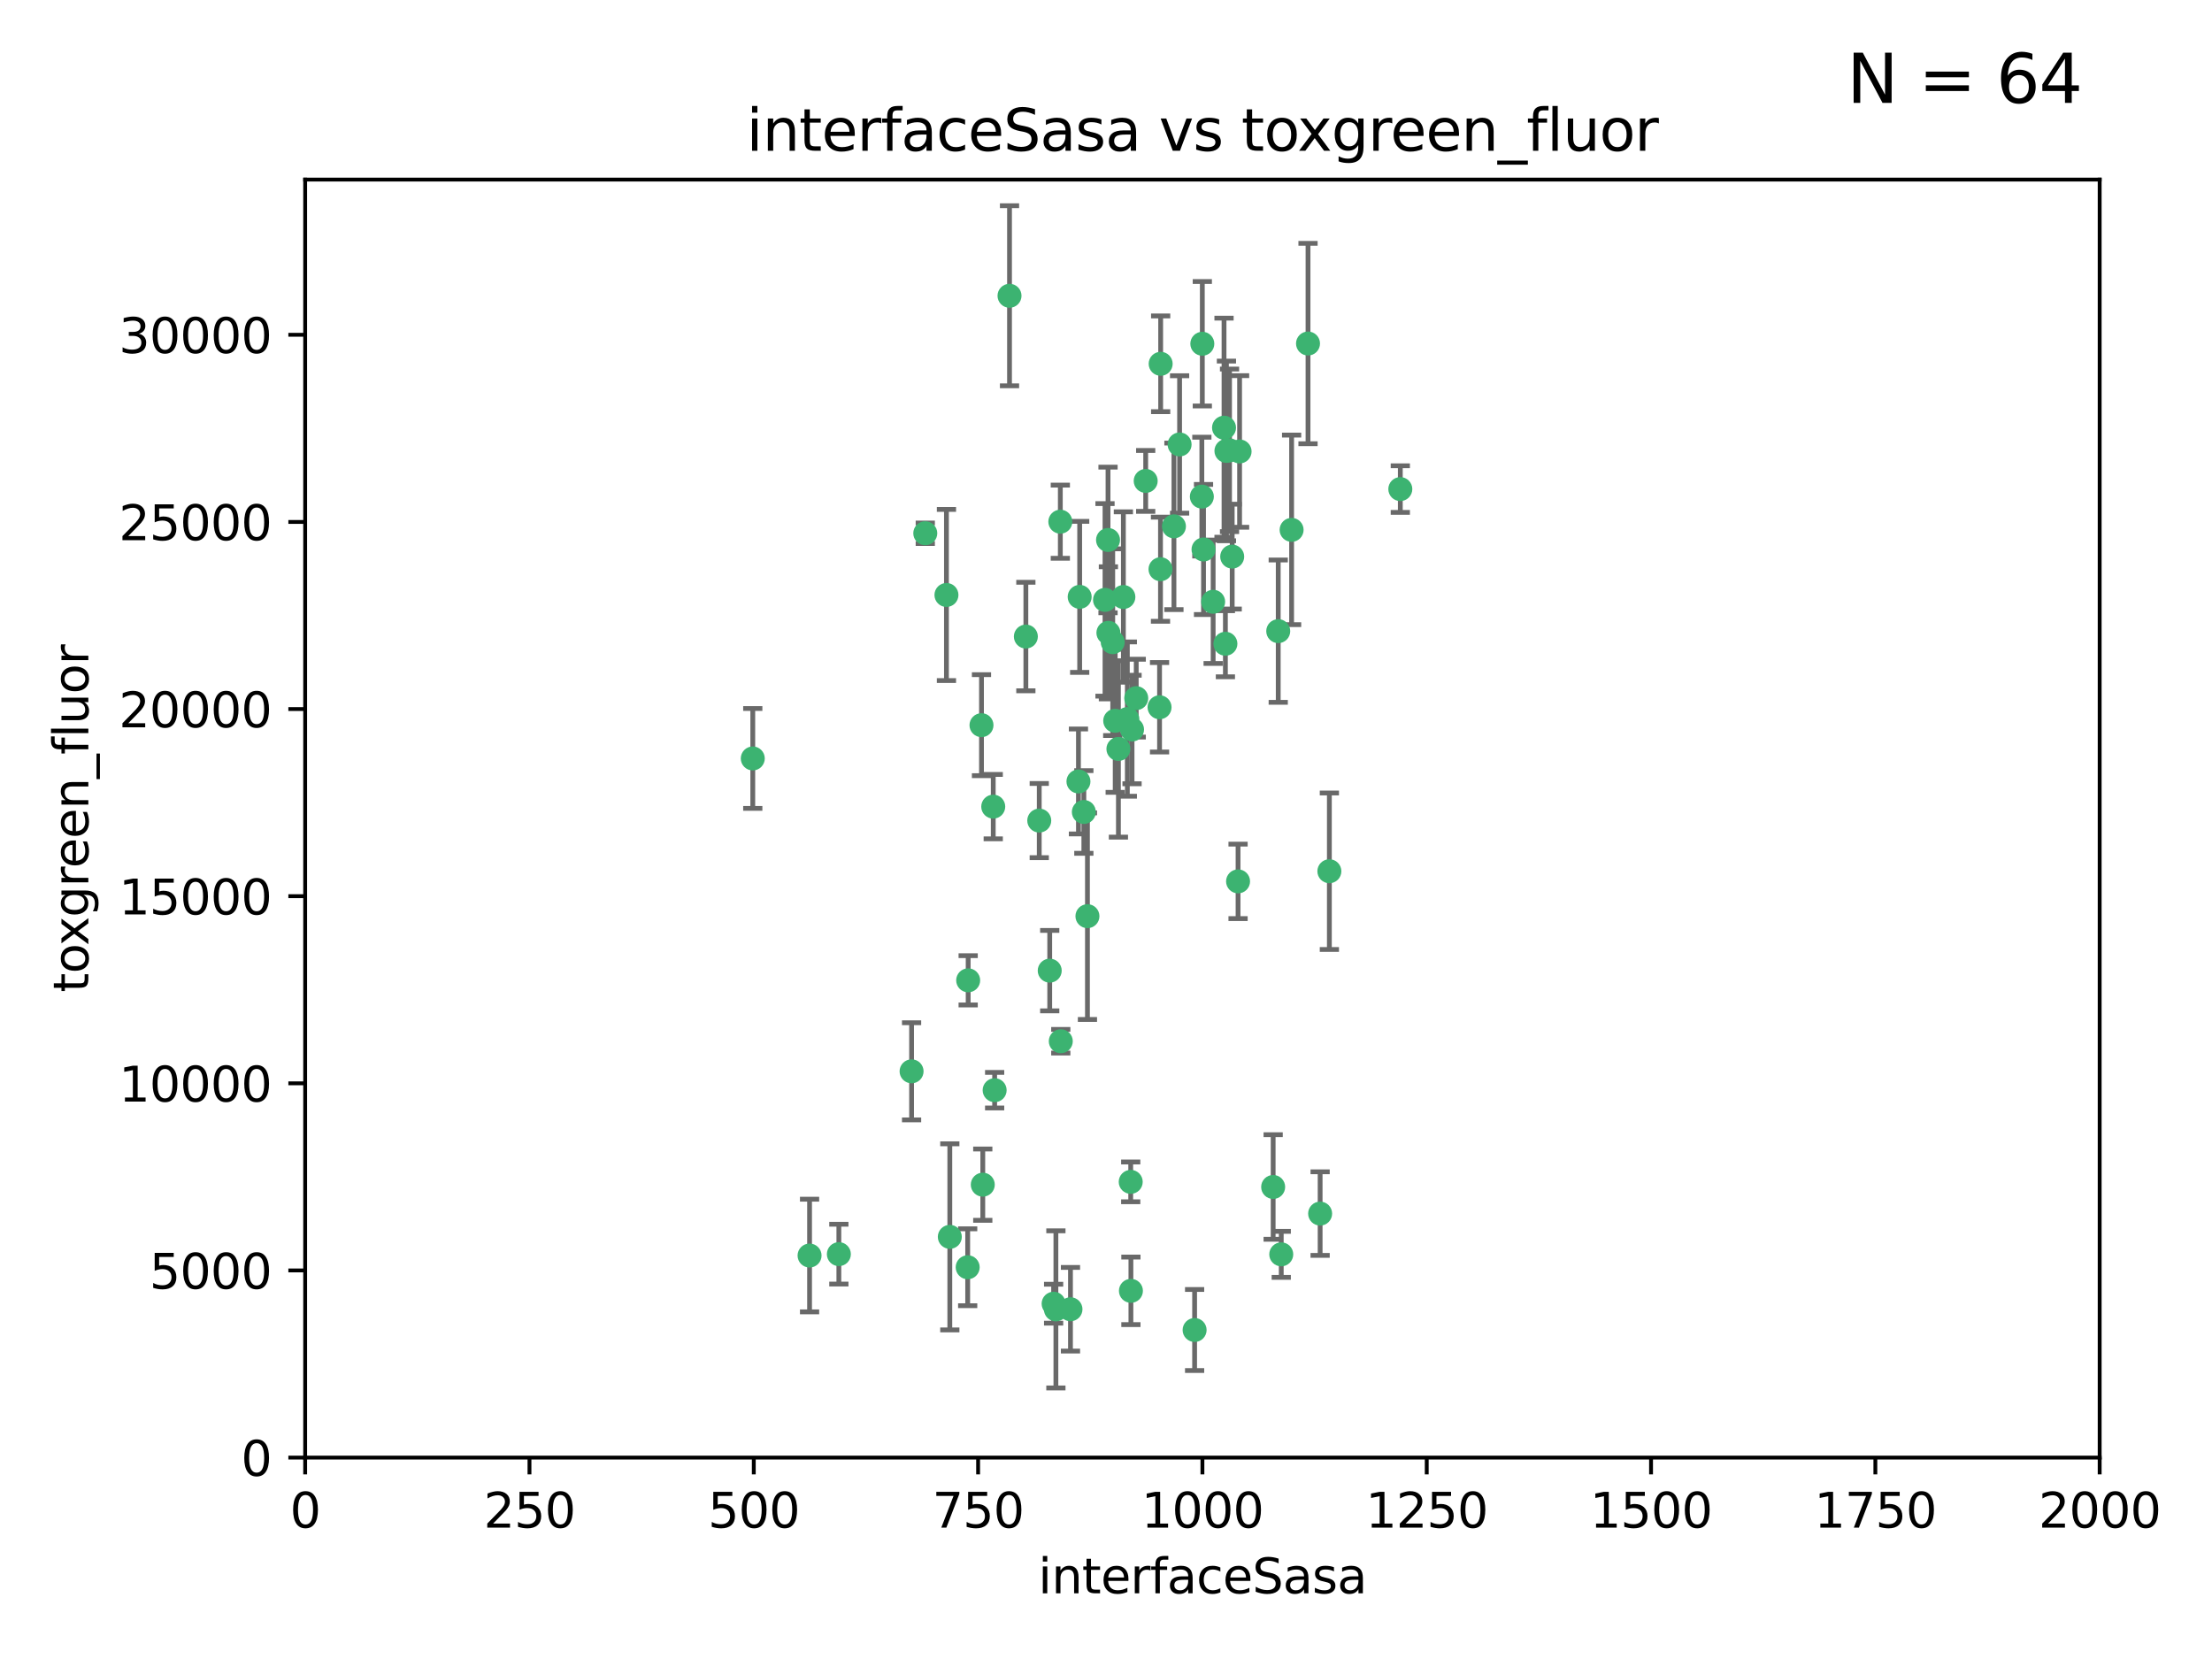 <?xml version="1.0" encoding="utf-8" standalone="no"?>
<!DOCTYPE svg PUBLIC "-//W3C//DTD SVG 1.1//EN"
  "http://www.w3.org/Graphics/SVG/1.1/DTD/svg11.dtd">
<svg xmlns:xlink="http://www.w3.org/1999/xlink" width="460.8pt" height="345.6pt" viewBox="0 0 460.8 345.6" xmlns="http://www.w3.org/2000/svg" version="1.1">
 <defs>
  <style type="text/css">*{stroke-linejoin: round; stroke-linecap: butt}</style>
 </defs>
 <g id="figure_1">
  <g id="patch_1">
   <path d="M 0 345.6 
L 460.8 345.6 
L 460.8 0 
L 0 0 
z
" style="fill: #ffffff"/>
  </g>
  <g id="axes_1">
   <g id="patch_2">
    <path d="M 63.571 303.64 
L 437.4 303.64 
L 437.4 37.411 
L 63.571 37.411 
z
" style="fill: #ffffff"/>
   </g>
   <g id="PathCollection_1">
    <defs>
     <path id="m6809463213" d="M 0 1.118 
C 0.297 1.118 0.581 1 0.791 0.791 
C 1 0.581 1.118 0.297 1.118 0 
C 1.118 -0.297 1 -0.581 0.791 -0.791 
C 0.581 -1 0.297 -1.118 0 -1.118 
C -0.297 -1.118 -0.581 -1 -0.791 -0.791 
C -1 -0.581 -1.118 -0.297 -1.118 0 
C -1.118 0.297 -1 0.581 -0.791 0.791 
C -0.581 1 -0.297 1.118 0 1.118 
z
" style="stroke: #3cb371"/>
    </defs>
    <g clip-path="url(#pba41e3c341)">
     <use xlink:href="#m6809463213" x="272.484" y="71.562" style="fill: #3cb371; stroke: #3cb371"/>
     <use xlink:href="#m6809463213" x="266.28" y="131.48" style="fill: #3cb371; stroke: #3cb371"/>
     <use xlink:href="#m6809463213" x="250.716" y="114.467" style="fill: #3cb371; stroke: #3cb371"/>
     <use xlink:href="#m6809463213" x="269.065" y="110.38" style="fill: #3cb371; stroke: #3cb371"/>
     <use xlink:href="#m6809463213" x="254.987" y="89.097" style="fill: #3cb371; stroke: #3cb371"/>
     <use xlink:href="#m6809463213" x="220.886" y="108.676" style="fill: #3cb371; stroke: #3cb371"/>
     <use xlink:href="#m6809463213" x="174.75" y="261.259" style="fill: #3cb371; stroke: #3cb371"/>
     <use xlink:href="#m6809463213" x="241.787" y="75.786" style="fill: #3cb371; stroke: #3cb371"/>
     <use xlink:href="#m6809463213" x="252.721" y="125.356" style="fill: #3cb371; stroke: #3cb371"/>
     <use xlink:href="#m6809463213" x="258.229" y="94.046" style="fill: #3cb371; stroke: #3cb371"/>
     <use xlink:href="#m6809463213" x="232.987" y="156.019" style="fill: #3cb371; stroke: #3cb371"/>
     <use xlink:href="#m6809463213" x="241.557" y="147.335" style="fill: #3cb371; stroke: #3cb371"/>
     <use xlink:href="#m6809463213" x="230.194" y="124.965" style="fill: #3cb371; stroke: #3cb371"/>
     <use xlink:href="#m6809463213" x="255.489" y="93.933" style="fill: #3cb371; stroke: #3cb371"/>
     <use xlink:href="#m6809463213" x="256.689" y="115.953" style="fill: #3cb371; stroke: #3cb371"/>
     <use xlink:href="#m6809463213" x="244.553" y="109.646" style="fill: #3cb371; stroke: #3cb371"/>
     <use xlink:href="#m6809463213" x="250.368" y="103.453" style="fill: #3cb371; stroke: #3cb371"/>
     <use xlink:href="#m6809463213" x="232.318" y="150.153" style="fill: #3cb371; stroke: #3cb371"/>
     <use xlink:href="#m6809463213" x="256.134" y="93.812" style="fill: #3cb371; stroke: #3cb371"/>
     <use xlink:href="#m6809463213" x="234.02" y="124.367" style="fill: #3cb371; stroke: #3cb371"/>
     <use xlink:href="#m6809463213" x="216.495" y="170.94" style="fill: #3cb371; stroke: #3cb371"/>
     <use xlink:href="#m6809463213" x="238.669" y="100.184" style="fill: #3cb371; stroke: #3cb371"/>
     <use xlink:href="#m6809463213" x="241.753" y="118.577" style="fill: #3cb371; stroke: #3cb371"/>
     <use xlink:href="#m6809463213" x="245.731" y="92.588" style="fill: #3cb371; stroke: #3cb371"/>
     <use xlink:href="#m6809463213" x="266.908" y="261.303" style="fill: #3cb371; stroke: #3cb371"/>
     <use xlink:href="#m6809463213" x="291.711" y="101.886" style="fill: #3cb371; stroke: #3cb371"/>
     <use xlink:href="#m6809463213" x="224.916" y="124.337" style="fill: #3cb371; stroke: #3cb371"/>
     <use xlink:href="#m6809463213" x="250.465" y="71.61" style="fill: #3cb371; stroke: #3cb371"/>
     <use xlink:href="#m6809463213" x="204.462" y="151.067" style="fill: #3cb371; stroke: #3cb371"/>
     <use xlink:href="#m6809463213" x="218.677" y="202.203" style="fill: #3cb371; stroke: #3cb371"/>
     <use xlink:href="#m6809463213" x="201.688" y="204.22" style="fill: #3cb371; stroke: #3cb371"/>
     <use xlink:href="#m6809463213" x="204.731" y="246.787" style="fill: #3cb371; stroke: #3cb371"/>
     <use xlink:href="#m6809463213" x="231.802" y="133.776" style="fill: #3cb371; stroke: #3cb371"/>
     <use xlink:href="#m6809463213" x="192.753" y="111.087" style="fill: #3cb371; stroke: #3cb371"/>
     <use xlink:href="#m6809463213" x="230.822" y="112.487" style="fill: #3cb371; stroke: #3cb371"/>
     <use xlink:href="#m6809463213" x="210.301" y="61.614" style="fill: #3cb371; stroke: #3cb371"/>
     <use xlink:href="#m6809463213" x="224.662" y="162.792" style="fill: #3cb371; stroke: #3cb371"/>
     <use xlink:href="#m6809463213" x="275.007" y="252.814" style="fill: #3cb371; stroke: #3cb371"/>
     <use xlink:href="#m6809463213" x="236.699" y="145.439" style="fill: #3cb371; stroke: #3cb371"/>
     <use xlink:href="#m6809463213" x="255.273" y="134.104" style="fill: #3cb371; stroke: #3cb371"/>
     <use xlink:href="#m6809463213" x="265.222" y="247.267" style="fill: #3cb371; stroke: #3cb371"/>
     <use xlink:href="#m6809463213" x="230.901" y="131.829" style="fill: #3cb371; stroke: #3cb371"/>
     <use xlink:href="#m6809463213" x="213.706" y="132.603" style="fill: #3cb371; stroke: #3cb371"/>
     <use xlink:href="#m6809463213" x="206.91" y="168.036" style="fill: #3cb371; stroke: #3cb371"/>
     <use xlink:href="#m6809463213" x="226.534" y="190.856" style="fill: #3cb371; stroke: #3cb371"/>
     <use xlink:href="#m6809463213" x="235.59" y="268.906" style="fill: #3cb371; stroke: #3cb371"/>
     <use xlink:href="#m6809463213" x="201.587" y="263.993" style="fill: #3cb371; stroke: #3cb371"/>
     <use xlink:href="#m6809463213" x="219.488" y="271.584" style="fill: #3cb371; stroke: #3cb371"/>
     <use xlink:href="#m6809463213" x="248.859" y="277.063" style="fill: #3cb371; stroke: #3cb371"/>
     <use xlink:href="#m6809463213" x="220.981" y="216.908" style="fill: #3cb371; stroke: #3cb371"/>
     <use xlink:href="#m6809463213" x="235.826" y="151.97" style="fill: #3cb371; stroke: #3cb371"/>
     <use xlink:href="#m6809463213" x="276.932" y="181.494" style="fill: #3cb371; stroke: #3cb371"/>
     <use xlink:href="#m6809463213" x="257.91" y="183.606" style="fill: #3cb371; stroke: #3cb371"/>
     <use xlink:href="#m6809463213" x="219.963" y="272.768" style="fill: #3cb371; stroke: #3cb371"/>
     <use xlink:href="#m6809463213" x="189.899" y="223.176" style="fill: #3cb371; stroke: #3cb371"/>
     <use xlink:href="#m6809463213" x="197.864" y="257.661" style="fill: #3cb371; stroke: #3cb371"/>
     <use xlink:href="#m6809463213" x="234.846" y="149.795" style="fill: #3cb371; stroke: #3cb371"/>
     <use xlink:href="#m6809463213" x="168.647" y="261.551" style="fill: #3cb371; stroke: #3cb371"/>
     <use xlink:href="#m6809463213" x="223" y="272.741" style="fill: #3cb371; stroke: #3cb371"/>
     <use xlink:href="#m6809463213" x="197.163" y="123.943" style="fill: #3cb371; stroke: #3cb371"/>
     <use xlink:href="#m6809463213" x="225.785" y="169.147" style="fill: #3cb371; stroke: #3cb371"/>
     <use xlink:href="#m6809463213" x="235.549" y="246.204" style="fill: #3cb371; stroke: #3cb371"/>
     <use xlink:href="#m6809463213" x="207.202" y="227.107" style="fill: #3cb371; stroke: #3cb371"/>
     <use xlink:href="#m6809463213" x="156.817" y="157.999" style="fill: #3cb371; stroke: #3cb371"/>
    </g>
   </g>
   <g id="matplotlib.axis_1">
    <g id="xtick_1">
     <g id="line2d_1">
      <defs>
       <path id="m75c8e470d7" d="M 0 0 
L 0 3.5 
" style="stroke: #000000; stroke-width: 0.8"/>
      </defs>
      <g>
       <use xlink:href="#m75c8e470d7" x="63.571" y="303.64" style="stroke: #000000; stroke-width: 0.8"/>
      </g>
     </g>
     <g id="text_1">
      <!-- 0 -->
      <g transform="translate(60.39 318.238)scale(0.1 -0.1)">
       <defs>
        <path id="DejaVuSans-30" d="M 2034 4250 
Q 1547 4250 1301 3770 
Q 1056 3291 1056 2328 
Q 1056 1369 1301 889 
Q 1547 409 2034 409 
Q 2525 409 2770 889 
Q 3016 1369 3016 2328 
Q 3016 3291 2770 3770 
Q 2525 4250 2034 4250 
z
M 2034 4750 
Q 2819 4750 3233 4129 
Q 3647 3509 3647 2328 
Q 3647 1150 3233 529 
Q 2819 -91 2034 -91 
Q 1250 -91 836 529 
Q 422 1150 422 2328 
Q 422 3509 836 4129 
Q 1250 4750 2034 4750 
z
" transform="scale(0.016)"/>
       </defs>
       <use xlink:href="#DejaVuSans-30"/>
      </g>
     </g>
    </g>
    <g id="xtick_2">
     <g id="line2d_2">
      <g>
       <use xlink:href="#m75c8e470d7" x="110.3" y="303.64" style="stroke: #000000; stroke-width: 0.8"/>
      </g>
     </g>
     <g id="text_2">
      <!-- 250 -->
      <g transform="translate(100.756 318.238)scale(0.1 -0.1)">
       <defs>
        <path id="DejaVuSans-32" d="M 1228 531 
L 3431 531 
L 3431 0 
L 469 0 
L 469 531 
Q 828 903 1448 1529 
Q 2069 2156 2228 2338 
Q 2531 2678 2651 2914 
Q 2772 3150 2772 3378 
Q 2772 3750 2511 3984 
Q 2250 4219 1831 4219 
Q 1534 4219 1204 4116 
Q 875 4013 500 3803 
L 500 4441 
Q 881 4594 1212 4672 
Q 1544 4750 1819 4750 
Q 2544 4750 2975 4387 
Q 3406 4025 3406 3419 
Q 3406 3131 3298 2873 
Q 3191 2616 2906 2266 
Q 2828 2175 2409 1742 
Q 1991 1309 1228 531 
z
" transform="scale(0.016)"/>
        <path id="DejaVuSans-35" d="M 691 4666 
L 3169 4666 
L 3169 4134 
L 1269 4134 
L 1269 2991 
Q 1406 3038 1543 3061 
Q 1681 3084 1819 3084 
Q 2600 3084 3056 2656 
Q 3513 2228 3513 1497 
Q 3513 744 3044 326 
Q 2575 -91 1722 -91 
Q 1428 -91 1123 -41 
Q 819 9 494 109 
L 494 744 
Q 775 591 1075 516 
Q 1375 441 1709 441 
Q 2250 441 2565 725 
Q 2881 1009 2881 1497 
Q 2881 1984 2565 2268 
Q 2250 2553 1709 2553 
Q 1456 2553 1204 2497 
Q 953 2441 691 2322 
L 691 4666 
z
" transform="scale(0.016)"/>
       </defs>
       <use xlink:href="#DejaVuSans-32"/>
       <use xlink:href="#DejaVuSans-35" x="63.623"/>
       <use xlink:href="#DejaVuSans-30" x="127.246"/>
      </g>
     </g>
    </g>
    <g id="xtick_3">
     <g id="line2d_3">
      <g>
       <use xlink:href="#m75c8e470d7" x="157.028" y="303.64" style="stroke: #000000; stroke-width: 0.8"/>
      </g>
     </g>
     <g id="text_3">
      <!-- 500 -->
      <g transform="translate(147.485 318.238)scale(0.1 -0.1)">
       <use xlink:href="#DejaVuSans-35"/>
       <use xlink:href="#DejaVuSans-30" x="63.623"/>
       <use xlink:href="#DejaVuSans-30" x="127.246"/>
      </g>
     </g>
    </g>
    <g id="xtick_4">
     <g id="line2d_4">
      <g>
       <use xlink:href="#m75c8e470d7" x="203.757" y="303.64" style="stroke: #000000; stroke-width: 0.8"/>
      </g>
     </g>
     <g id="text_4">
      <!-- 750 -->
      <g transform="translate(194.213 318.238)scale(0.1 -0.1)">
       <defs>
        <path id="DejaVuSans-37" d="M 525 4666 
L 3525 4666 
L 3525 4397 
L 1831 0 
L 1172 0 
L 2766 4134 
L 525 4134 
L 525 4666 
z
" transform="scale(0.016)"/>
       </defs>
       <use xlink:href="#DejaVuSans-37"/>
       <use xlink:href="#DejaVuSans-35" x="63.623"/>
       <use xlink:href="#DejaVuSans-30" x="127.246"/>
      </g>
     </g>
    </g>
    <g id="xtick_5">
     <g id="line2d_5">
      <g>
       <use xlink:href="#m75c8e470d7" x="250.486" y="303.64" style="stroke: #000000; stroke-width: 0.8"/>
      </g>
     </g>
     <g id="text_5">
      <!-- 1000 -->
      <g transform="translate(237.761 318.238)scale(0.1 -0.1)">
       <defs>
        <path id="DejaVuSans-31" d="M 794 531 
L 1825 531 
L 1825 4091 
L 703 3866 
L 703 4441 
L 1819 4666 
L 2450 4666 
L 2450 531 
L 3481 531 
L 3481 0 
L 794 0 
L 794 531 
z
" transform="scale(0.016)"/>
       </defs>
       <use xlink:href="#DejaVuSans-31"/>
       <use xlink:href="#DejaVuSans-30" x="63.623"/>
       <use xlink:href="#DejaVuSans-30" x="127.246"/>
       <use xlink:href="#DejaVuSans-30" x="190.869"/>
      </g>
     </g>
    </g>
    <g id="xtick_6">
     <g id="line2d_6">
      <g>
       <use xlink:href="#m75c8e470d7" x="297.214" y="303.64" style="stroke: #000000; stroke-width: 0.8"/>
      </g>
     </g>
     <g id="text_6">
      <!-- 1250 -->
      <g transform="translate(284.489 318.238)scale(0.1 -0.1)">
       <use xlink:href="#DejaVuSans-31"/>
       <use xlink:href="#DejaVuSans-32" x="63.623"/>
       <use xlink:href="#DejaVuSans-35" x="127.246"/>
       <use xlink:href="#DejaVuSans-30" x="190.869"/>
      </g>
     </g>
    </g>
    <g id="xtick_7">
     <g id="line2d_7">
      <g>
       <use xlink:href="#m75c8e470d7" x="343.943" y="303.64" style="stroke: #000000; stroke-width: 0.8"/>
      </g>
     </g>
     <g id="text_7">
      <!-- 1500 -->
      <g transform="translate(331.218 318.238)scale(0.1 -0.1)">
       <use xlink:href="#DejaVuSans-31"/>
       <use xlink:href="#DejaVuSans-35" x="63.623"/>
       <use xlink:href="#DejaVuSans-30" x="127.246"/>
       <use xlink:href="#DejaVuSans-30" x="190.869"/>
      </g>
     </g>
    </g>
    <g id="xtick_8">
     <g id="line2d_8">
      <g>
       <use xlink:href="#m75c8e470d7" x="390.671" y="303.64" style="stroke: #000000; stroke-width: 0.8"/>
      </g>
     </g>
     <g id="text_8">
      <!-- 1750 -->
      <g transform="translate(377.946 318.238)scale(0.1 -0.1)">
       <use xlink:href="#DejaVuSans-31"/>
       <use xlink:href="#DejaVuSans-37" x="63.623"/>
       <use xlink:href="#DejaVuSans-35" x="127.246"/>
       <use xlink:href="#DejaVuSans-30" x="190.869"/>
      </g>
     </g>
    </g>
    <g id="xtick_9">
     <g id="line2d_9">
      <g>
       <use xlink:href="#m75c8e470d7" x="437.4" y="303.64" style="stroke: #000000; stroke-width: 0.8"/>
      </g>
     </g>
     <g id="text_9">
      <!-- 2000 -->
      <g transform="translate(424.675 318.238)scale(0.1 -0.1)">
       <use xlink:href="#DejaVuSans-32"/>
       <use xlink:href="#DejaVuSans-30" x="63.623"/>
       <use xlink:href="#DejaVuSans-30" x="127.246"/>
       <use xlink:href="#DejaVuSans-30" x="190.869"/>
      </g>
     </g>
    </g>
    <g id="text_10">
     <!-- interfaceSasa -->
     <g transform="translate(216.279 331.917)scale(0.1 -0.1)">
      <defs>
       <path id="DejaVuSans-69" d="M 603 3500 
L 1178 3500 
L 1178 0 
L 603 0 
L 603 3500 
z
M 603 4863 
L 1178 4863 
L 1178 4134 
L 603 4134 
L 603 4863 
z
" transform="scale(0.016)"/>
       <path id="DejaVuSans-6e" d="M 3513 2113 
L 3513 0 
L 2938 0 
L 2938 2094 
Q 2938 2591 2744 2837 
Q 2550 3084 2163 3084 
Q 1697 3084 1428 2787 
Q 1159 2491 1159 1978 
L 1159 0 
L 581 0 
L 581 3500 
L 1159 3500 
L 1159 2956 
Q 1366 3272 1645 3428 
Q 1925 3584 2291 3584 
Q 2894 3584 3203 3211 
Q 3513 2838 3513 2113 
z
" transform="scale(0.016)"/>
       <path id="DejaVuSans-74" d="M 1172 4494 
L 1172 3500 
L 2356 3500 
L 2356 3053 
L 1172 3053 
L 1172 1153 
Q 1172 725 1289 603 
Q 1406 481 1766 481 
L 2356 481 
L 2356 0 
L 1766 0 
Q 1100 0 847 248 
Q 594 497 594 1153 
L 594 3053 
L 172 3053 
L 172 3500 
L 594 3500 
L 594 4494 
L 1172 4494 
z
" transform="scale(0.016)"/>
       <path id="DejaVuSans-65" d="M 3597 1894 
L 3597 1613 
L 953 1613 
Q 991 1019 1311 708 
Q 1631 397 2203 397 
Q 2534 397 2845 478 
Q 3156 559 3463 722 
L 3463 178 
Q 3153 47 2828 -22 
Q 2503 -91 2169 -91 
Q 1331 -91 842 396 
Q 353 884 353 1716 
Q 353 2575 817 3079 
Q 1281 3584 2069 3584 
Q 2775 3584 3186 3129 
Q 3597 2675 3597 1894 
z
M 3022 2063 
Q 3016 2534 2758 2815 
Q 2500 3097 2075 3097 
Q 1594 3097 1305 2825 
Q 1016 2553 972 2059 
L 3022 2063 
z
" transform="scale(0.016)"/>
       <path id="DejaVuSans-72" d="M 2631 2963 
Q 2534 3019 2420 3045 
Q 2306 3072 2169 3072 
Q 1681 3072 1420 2755 
Q 1159 2438 1159 1844 
L 1159 0 
L 581 0 
L 581 3500 
L 1159 3500 
L 1159 2956 
Q 1341 3275 1631 3429 
Q 1922 3584 2338 3584 
Q 2397 3584 2469 3576 
Q 2541 3569 2628 3553 
L 2631 2963 
z
" transform="scale(0.016)"/>
       <path id="DejaVuSans-66" d="M 2375 4863 
L 2375 4384 
L 1825 4384 
Q 1516 4384 1395 4259 
Q 1275 4134 1275 3809 
L 1275 3500 
L 2222 3500 
L 2222 3053 
L 1275 3053 
L 1275 0 
L 697 0 
L 697 3053 
L 147 3053 
L 147 3500 
L 697 3500 
L 697 3744 
Q 697 4328 969 4595 
Q 1241 4863 1831 4863 
L 2375 4863 
z
" transform="scale(0.016)"/>
       <path id="DejaVuSans-61" d="M 2194 1759 
Q 1497 1759 1228 1600 
Q 959 1441 959 1056 
Q 959 750 1161 570 
Q 1363 391 1709 391 
Q 2188 391 2477 730 
Q 2766 1069 2766 1631 
L 2766 1759 
L 2194 1759 
z
M 3341 1997 
L 3341 0 
L 2766 0 
L 2766 531 
Q 2569 213 2275 61 
Q 1981 -91 1556 -91 
Q 1019 -91 701 211 
Q 384 513 384 1019 
Q 384 1609 779 1909 
Q 1175 2209 1959 2209 
L 2766 2209 
L 2766 2266 
Q 2766 2663 2505 2880 
Q 2244 3097 1772 3097 
Q 1472 3097 1187 3025 
Q 903 2953 641 2809 
L 641 3341 
Q 956 3463 1253 3523 
Q 1550 3584 1831 3584 
Q 2591 3584 2966 3190 
Q 3341 2797 3341 1997 
z
" transform="scale(0.016)"/>
       <path id="DejaVuSans-63" d="M 3122 3366 
L 3122 2828 
Q 2878 2963 2633 3030 
Q 2388 3097 2138 3097 
Q 1578 3097 1268 2742 
Q 959 2388 959 1747 
Q 959 1106 1268 751 
Q 1578 397 2138 397 
Q 2388 397 2633 464 
Q 2878 531 3122 666 
L 3122 134 
Q 2881 22 2623 -34 
Q 2366 -91 2075 -91 
Q 1284 -91 818 406 
Q 353 903 353 1747 
Q 353 2603 823 3093 
Q 1294 3584 2113 3584 
Q 2378 3584 2631 3529 
Q 2884 3475 3122 3366 
z
" transform="scale(0.016)"/>
       <path id="DejaVuSans-53" d="M 3425 4513 
L 3425 3897 
Q 3066 4069 2747 4153 
Q 2428 4238 2131 4238 
Q 1616 4238 1336 4038 
Q 1056 3838 1056 3469 
Q 1056 3159 1242 3001 
Q 1428 2844 1947 2747 
L 2328 2669 
Q 3034 2534 3370 2195 
Q 3706 1856 3706 1288 
Q 3706 609 3251 259 
Q 2797 -91 1919 -91 
Q 1588 -91 1214 -16 
Q 841 59 441 206 
L 441 856 
Q 825 641 1194 531 
Q 1563 422 1919 422 
Q 2459 422 2753 634 
Q 3047 847 3047 1241 
Q 3047 1584 2836 1778 
Q 2625 1972 2144 2069 
L 1759 2144 
Q 1053 2284 737 2584 
Q 422 2884 422 3419 
Q 422 4038 858 4394 
Q 1294 4750 2059 4750 
Q 2388 4750 2728 4690 
Q 3069 4631 3425 4513 
z
" transform="scale(0.016)"/>
       <path id="DejaVuSans-73" d="M 2834 3397 
L 2834 2853 
Q 2591 2978 2328 3040 
Q 2066 3103 1784 3103 
Q 1356 3103 1142 2972 
Q 928 2841 928 2578 
Q 928 2378 1081 2264 
Q 1234 2150 1697 2047 
L 1894 2003 
Q 2506 1872 2764 1633 
Q 3022 1394 3022 966 
Q 3022 478 2636 193 
Q 2250 -91 1575 -91 
Q 1294 -91 989 -36 
Q 684 19 347 128 
L 347 722 
Q 666 556 975 473 
Q 1284 391 1588 391 
Q 1994 391 2212 530 
Q 2431 669 2431 922 
Q 2431 1156 2273 1281 
Q 2116 1406 1581 1522 
L 1381 1569 
Q 847 1681 609 1914 
Q 372 2147 372 2553 
Q 372 3047 722 3315 
Q 1072 3584 1716 3584 
Q 2034 3584 2315 3537 
Q 2597 3491 2834 3397 
z
" transform="scale(0.016)"/>
      </defs>
      <use xlink:href="#DejaVuSans-69"/>
      <use xlink:href="#DejaVuSans-6e" x="27.783"/>
      <use xlink:href="#DejaVuSans-74" x="91.162"/>
      <use xlink:href="#DejaVuSans-65" x="130.371"/>
      <use xlink:href="#DejaVuSans-72" x="191.895"/>
      <use xlink:href="#DejaVuSans-66" x="233.008"/>
      <use xlink:href="#DejaVuSans-61" x="268.213"/>
      <use xlink:href="#DejaVuSans-63" x="329.492"/>
      <use xlink:href="#DejaVuSans-65" x="384.473"/>
      <use xlink:href="#DejaVuSans-53" x="445.996"/>
      <use xlink:href="#DejaVuSans-61" x="509.473"/>
      <use xlink:href="#DejaVuSans-73" x="570.752"/>
      <use xlink:href="#DejaVuSans-61" x="622.852"/>
     </g>
    </g>
   </g>
   <g id="matplotlib.axis_2">
    <g id="ytick_1">
     <g id="line2d_10">
      <defs>
       <path id="m23bea6b6f7" d="M 0 0 
L -3.5 0 
" style="stroke: #000000; stroke-width: 0.8"/>
      </defs>
      <g>
       <use xlink:href="#m23bea6b6f7" x="63.571" y="303.64" style="stroke: #000000; stroke-width: 0.8"/>
      </g>
     </g>
     <g id="text_11">
      <!-- 0 -->
      <g transform="translate(50.209 307.439)scale(0.1 -0.1)">
       <use xlink:href="#DejaVuSans-30"/>
      </g>
     </g>
    </g>
    <g id="ytick_2">
     <g id="line2d_11">
      <g>
       <use xlink:href="#m23bea6b6f7" x="63.571" y="264.657" style="stroke: #000000; stroke-width: 0.8"/>
      </g>
     </g>
     <g id="text_12">
      <!-- 5000 -->
      <g transform="translate(31.121 268.457)scale(0.1 -0.1)">
       <use xlink:href="#DejaVuSans-35"/>
       <use xlink:href="#DejaVuSans-30" x="63.623"/>
       <use xlink:href="#DejaVuSans-30" x="127.246"/>
       <use xlink:href="#DejaVuSans-30" x="190.869"/>
      </g>
     </g>
    </g>
    <g id="ytick_3">
     <g id="line2d_12">
      <g>
       <use xlink:href="#m23bea6b6f7" x="63.571" y="225.675" style="stroke: #000000; stroke-width: 0.8"/>
      </g>
     </g>
     <g id="text_13">
      <!-- 10000 -->
      <g transform="translate(24.759 229.474)scale(0.1 -0.1)">
       <use xlink:href="#DejaVuSans-31"/>
       <use xlink:href="#DejaVuSans-30" x="63.623"/>
       <use xlink:href="#DejaVuSans-30" x="127.246"/>
       <use xlink:href="#DejaVuSans-30" x="190.869"/>
       <use xlink:href="#DejaVuSans-30" x="254.492"/>
      </g>
     </g>
    </g>
    <g id="ytick_4">
     <g id="line2d_13">
      <g>
       <use xlink:href="#m23bea6b6f7" x="63.571" y="186.692" style="stroke: #000000; stroke-width: 0.8"/>
      </g>
     </g>
     <g id="text_14">
      <!-- 15000 -->
      <g transform="translate(24.759 190.492)scale(0.1 -0.1)">
       <use xlink:href="#DejaVuSans-31"/>
       <use xlink:href="#DejaVuSans-35" x="63.623"/>
       <use xlink:href="#DejaVuSans-30" x="127.246"/>
       <use xlink:href="#DejaVuSans-30" x="190.869"/>
       <use xlink:href="#DejaVuSans-30" x="254.492"/>
      </g>
     </g>
    </g>
    <g id="ytick_5">
     <g id="line2d_14">
      <g>
       <use xlink:href="#m23bea6b6f7" x="63.571" y="147.71" style="stroke: #000000; stroke-width: 0.8"/>
      </g>
     </g>
     <g id="text_15">
      <!-- 20000 -->
      <g transform="translate(24.759 151.509)scale(0.1 -0.1)">
       <use xlink:href="#DejaVuSans-32"/>
       <use xlink:href="#DejaVuSans-30" x="63.623"/>
       <use xlink:href="#DejaVuSans-30" x="127.246"/>
       <use xlink:href="#DejaVuSans-30" x="190.869"/>
       <use xlink:href="#DejaVuSans-30" x="254.492"/>
      </g>
     </g>
    </g>
    <g id="ytick_6">
     <g id="line2d_15">
      <g>
       <use xlink:href="#m23bea6b6f7" x="63.571" y="108.727" style="stroke: #000000; stroke-width: 0.8"/>
      </g>
     </g>
     <g id="text_16">
      <!-- 25000 -->
      <g transform="translate(24.759 112.527)scale(0.1 -0.1)">
       <use xlink:href="#DejaVuSans-32"/>
       <use xlink:href="#DejaVuSans-35" x="63.623"/>
       <use xlink:href="#DejaVuSans-30" x="127.246"/>
       <use xlink:href="#DejaVuSans-30" x="190.869"/>
       <use xlink:href="#DejaVuSans-30" x="254.492"/>
      </g>
     </g>
    </g>
    <g id="ytick_7">
     <g id="line2d_16">
      <g>
       <use xlink:href="#m23bea6b6f7" x="63.571" y="69.745" style="stroke: #000000; stroke-width: 0.8"/>
      </g>
     </g>
     <g id="text_17">
      <!-- 30000 -->
      <g transform="translate(24.759 73.544)scale(0.1 -0.1)">
       <defs>
        <path id="DejaVuSans-33" d="M 2597 2516 
Q 3050 2419 3304 2112 
Q 3559 1806 3559 1356 
Q 3559 666 3084 287 
Q 2609 -91 1734 -91 
Q 1441 -91 1130 -33 
Q 819 25 488 141 
L 488 750 
Q 750 597 1062 519 
Q 1375 441 1716 441 
Q 2309 441 2620 675 
Q 2931 909 2931 1356 
Q 2931 1769 2642 2001 
Q 2353 2234 1838 2234 
L 1294 2234 
L 1294 2753 
L 1863 2753 
Q 2328 2753 2575 2939 
Q 2822 3125 2822 3475 
Q 2822 3834 2567 4026 
Q 2313 4219 1838 4219 
Q 1578 4219 1281 4162 
Q 984 4106 628 3988 
L 628 4550 
Q 988 4650 1302 4700 
Q 1616 4750 1894 4750 
Q 2613 4750 3031 4423 
Q 3450 4097 3450 3541 
Q 3450 3153 3228 2886 
Q 3006 2619 2597 2516 
z
" transform="scale(0.016)"/>
       </defs>
       <use xlink:href="#DejaVuSans-33"/>
       <use xlink:href="#DejaVuSans-30" x="63.623"/>
       <use xlink:href="#DejaVuSans-30" x="127.246"/>
       <use xlink:href="#DejaVuSans-30" x="190.869"/>
       <use xlink:href="#DejaVuSans-30" x="254.492"/>
      </g>
     </g>
    </g>
    <g id="text_18">
     <!-- toxgreen_fluor -->
     <g transform="translate(18.401 206.72)rotate(-90)scale(0.1 -0.1)">
      <defs>
       <path id="DejaVuSans-6f" d="M 1959 3097 
Q 1497 3097 1228 2736 
Q 959 2375 959 1747 
Q 959 1119 1226 758 
Q 1494 397 1959 397 
Q 2419 397 2687 759 
Q 2956 1122 2956 1747 
Q 2956 2369 2687 2733 
Q 2419 3097 1959 3097 
z
M 1959 3584 
Q 2709 3584 3137 3096 
Q 3566 2609 3566 1747 
Q 3566 888 3137 398 
Q 2709 -91 1959 -91 
Q 1206 -91 779 398 
Q 353 888 353 1747 
Q 353 2609 779 3096 
Q 1206 3584 1959 3584 
z
" transform="scale(0.016)"/>
       <path id="DejaVuSans-78" d="M 3513 3500 
L 2247 1797 
L 3578 0 
L 2900 0 
L 1881 1375 
L 863 0 
L 184 0 
L 1544 1831 
L 300 3500 
L 978 3500 
L 1906 2253 
L 2834 3500 
L 3513 3500 
z
" transform="scale(0.016)"/>
       <path id="DejaVuSans-67" d="M 2906 1791 
Q 2906 2416 2648 2759 
Q 2391 3103 1925 3103 
Q 1463 3103 1205 2759 
Q 947 2416 947 1791 
Q 947 1169 1205 825 
Q 1463 481 1925 481 
Q 2391 481 2648 825 
Q 2906 1169 2906 1791 
z
M 3481 434 
Q 3481 -459 3084 -895 
Q 2688 -1331 1869 -1331 
Q 1566 -1331 1297 -1286 
Q 1028 -1241 775 -1147 
L 775 -588 
Q 1028 -725 1275 -790 
Q 1522 -856 1778 -856 
Q 2344 -856 2625 -561 
Q 2906 -266 2906 331 
L 2906 616 
Q 2728 306 2450 153 
Q 2172 0 1784 0 
Q 1141 0 747 490 
Q 353 981 353 1791 
Q 353 2603 747 3093 
Q 1141 3584 1784 3584 
Q 2172 3584 2450 3431 
Q 2728 3278 2906 2969 
L 2906 3500 
L 3481 3500 
L 3481 434 
z
" transform="scale(0.016)"/>
       <path id="DejaVuSans-5f" d="M 3263 -1063 
L 3263 -1509 
L -63 -1509 
L -63 -1063 
L 3263 -1063 
z
" transform="scale(0.016)"/>
       <path id="DejaVuSans-6c" d="M 603 4863 
L 1178 4863 
L 1178 0 
L 603 0 
L 603 4863 
z
" transform="scale(0.016)"/>
       <path id="DejaVuSans-75" d="M 544 1381 
L 544 3500 
L 1119 3500 
L 1119 1403 
Q 1119 906 1312 657 
Q 1506 409 1894 409 
Q 2359 409 2629 706 
Q 2900 1003 2900 1516 
L 2900 3500 
L 3475 3500 
L 3475 0 
L 2900 0 
L 2900 538 
Q 2691 219 2414 64 
Q 2138 -91 1772 -91 
Q 1169 -91 856 284 
Q 544 659 544 1381 
z
M 1991 3584 
L 1991 3584 
z
" transform="scale(0.016)"/>
      </defs>
      <use xlink:href="#DejaVuSans-74"/>
      <use xlink:href="#DejaVuSans-6f" x="39.209"/>
      <use xlink:href="#DejaVuSans-78" x="97.266"/>
      <use xlink:href="#DejaVuSans-67" x="156.445"/>
      <use xlink:href="#DejaVuSans-72" x="219.922"/>
      <use xlink:href="#DejaVuSans-65" x="258.785"/>
      <use xlink:href="#DejaVuSans-65" x="320.309"/>
      <use xlink:href="#DejaVuSans-6e" x="381.832"/>
      <use xlink:href="#DejaVuSans-5f" x="445.211"/>
      <use xlink:href="#DejaVuSans-66" x="495.211"/>
      <use xlink:href="#DejaVuSans-6c" x="530.416"/>
      <use xlink:href="#DejaVuSans-75" x="558.199"/>
      <use xlink:href="#DejaVuSans-6f" x="621.578"/>
      <use xlink:href="#DejaVuSans-72" x="682.76"/>
     </g>
    </g>
   </g>
   <g id="LineCollection_1">
    <path d="M 272.484 92.434 
L 272.484 50.691 
" clip-path="url(#pba41e3c341)" style="fill: none; stroke: #696969"/>
    <path d="M 266.28 146.307 
L 266.28 116.654 
" clip-path="url(#pba41e3c341)" style="fill: none; stroke: #696969"/>
    <path d="M 250.716 128.017 
L 250.716 100.917 
" clip-path="url(#pba41e3c341)" style="fill: none; stroke: #696969"/>
    <path d="M 269.065 130.124 
L 269.065 90.636 
" clip-path="url(#pba41e3c341)" style="fill: none; stroke: #696969"/>
    <path d="M 254.987 111.917 
L 254.987 66.277 
" clip-path="url(#pba41e3c341)" style="fill: none; stroke: #696969"/>
    <path d="M 220.886 116.296 
L 220.886 101.057 
" clip-path="url(#pba41e3c341)" style="fill: none; stroke: #696969"/>
    <path d="M 174.75 267.49 
L 174.75 255.028 
" clip-path="url(#pba41e3c341)" style="fill: none; stroke: #696969"/>
    <path d="M 241.787 85.756 
L 241.787 65.815 
" clip-path="url(#pba41e3c341)" style="fill: none; stroke: #696969"/>
    <path d="M 252.721 138.211 
L 252.721 112.501 
" clip-path="url(#pba41e3c341)" style="fill: none; stroke: #696969"/>
    <path d="M 258.229 109.836 
L 258.229 78.257 
" clip-path="url(#pba41e3c341)" style="fill: none; stroke: #696969"/>
    <path d="M 232.987 174.39 
L 232.987 137.647 
" clip-path="url(#pba41e3c341)" style="fill: none; stroke: #696969"/>
    <path d="M 241.557 156.65 
L 241.557 138.02 
" clip-path="url(#pba41e3c341)" style="fill: none; stroke: #696969"/>
    <path d="M 230.194 145.018 
L 230.194 104.912 
" clip-path="url(#pba41e3c341)" style="fill: none; stroke: #696969"/>
    <path d="M 255.489 112.649 
L 255.489 75.218 
" clip-path="url(#pba41e3c341)" style="fill: none; stroke: #696969"/>
    <path d="M 256.689 126.872 
L 256.689 105.035 
" clip-path="url(#pba41e3c341)" style="fill: none; stroke: #696969"/>
    <path d="M 244.553 126.988 
L 244.553 92.305 
" clip-path="url(#pba41e3c341)" style="fill: none; stroke: #696969"/>
    <path d="M 250.368 115.826 
L 250.368 91.08 
" clip-path="url(#pba41e3c341)" style="fill: none; stroke: #696969"/>
    <path d="M 232.318 165.057 
L 232.318 135.25 
" clip-path="url(#pba41e3c341)" style="fill: none; stroke: #696969"/>
    <path d="M 256.134 110.745 
L 256.134 76.878 
" clip-path="url(#pba41e3c341)" style="fill: none; stroke: #696969"/>
    <path d="M 234.02 142.114 
L 234.02 106.621 
" clip-path="url(#pba41e3c341)" style="fill: none; stroke: #696969"/>
    <path d="M 216.495 178.667 
L 216.495 163.212 
" clip-path="url(#pba41e3c341)" style="fill: none; stroke: #696969"/>
    <path d="M 238.669 106.525 
L 238.669 93.844 
" clip-path="url(#pba41e3c341)" style="fill: none; stroke: #696969"/>
    <path d="M 241.753 129.424 
L 241.753 107.731 
" clip-path="url(#pba41e3c341)" style="fill: none; stroke: #696969"/>
    <path d="M 245.731 106.902 
L 245.731 78.274 
" clip-path="url(#pba41e3c341)" style="fill: none; stroke: #696969"/>
    <path d="M 266.908 266.097 
L 266.908 256.51 
" clip-path="url(#pba41e3c341)" style="fill: none; stroke: #696969"/>
    <path d="M 291.711 106.741 
L 291.711 97.032 
" clip-path="url(#pba41e3c341)" style="fill: none; stroke: #696969"/>
    <path d="M 224.916 140.07 
L 224.916 108.604 
" clip-path="url(#pba41e3c341)" style="fill: none; stroke: #696969"/>
    <path d="M 250.465 84.576 
L 250.465 58.645 
" clip-path="url(#pba41e3c341)" style="fill: none; stroke: #696969"/>
    <path d="M 204.462 161.588 
L 204.462 140.547 
" clip-path="url(#pba41e3c341)" style="fill: none; stroke: #696969"/>
    <path d="M 218.677 210.579 
L 218.677 193.826 
" clip-path="url(#pba41e3c341)" style="fill: none; stroke: #696969"/>
    <path d="M 201.688 209.352 
L 201.688 199.087 
" clip-path="url(#pba41e3c341)" style="fill: none; stroke: #696969"/>
    <path d="M 204.731 254.215 
L 204.731 239.358 
" clip-path="url(#pba41e3c341)" style="fill: none; stroke: #696969"/>
    <path d="M 231.802 153.222 
L 231.802 114.33 
" clip-path="url(#pba41e3c341)" style="fill: none; stroke: #696969"/>
    <path d="M 192.753 113.226 
L 192.753 108.949 
" clip-path="url(#pba41e3c341)" style="fill: none; stroke: #696969"/>
    <path d="M 230.822 127.655 
L 230.822 97.319 
" clip-path="url(#pba41e3c341)" style="fill: none; stroke: #696969"/>
    <path d="M 210.301 80.373 
L 210.301 42.855 
" clip-path="url(#pba41e3c341)" style="fill: none; stroke: #696969"/>
    <path d="M 224.662 173.718 
L 224.662 151.865 
" clip-path="url(#pba41e3c341)" style="fill: none; stroke: #696969"/>
    <path d="M 275.007 261.522 
L 275.007 244.105 
" clip-path="url(#pba41e3c341)" style="fill: none; stroke: #696969"/>
    <path d="M 236.699 153.546 
L 236.699 137.331 
" clip-path="url(#pba41e3c341)" style="fill: none; stroke: #696969"/>
    <path d="M 255.273 140.983 
L 255.273 127.226 
" clip-path="url(#pba41e3c341)" style="fill: none; stroke: #696969"/>
    <path d="M 265.222 258.157 
L 265.222 236.377 
" clip-path="url(#pba41e3c341)" style="fill: none; stroke: #696969"/>
    <path d="M 230.901 145.591 
L 230.901 118.067 
" clip-path="url(#pba41e3c341)" style="fill: none; stroke: #696969"/>
    <path d="M 213.706 143.904 
L 213.706 121.303 
" clip-path="url(#pba41e3c341)" style="fill: none; stroke: #696969"/>
    <path d="M 206.91 174.742 
L 206.91 161.329 
" clip-path="url(#pba41e3c341)" style="fill: none; stroke: #696969"/>
    <path d="M 226.534 212.373 
L 226.534 169.339 
" clip-path="url(#pba41e3c341)" style="fill: none; stroke: #696969"/>
    <path d="M 235.59 275.94 
L 235.59 261.871 
" clip-path="url(#pba41e3c341)" style="fill: none; stroke: #696969"/>
    <path d="M 201.587 272.003 
L 201.587 255.982 
" clip-path="url(#pba41e3c341)" style="fill: none; stroke: #696969"/>
    <path d="M 219.488 275.64 
L 219.488 267.529 
" clip-path="url(#pba41e3c341)" style="fill: none; stroke: #696969"/>
    <path d="M 248.859 285.505 
L 248.859 268.621 
" clip-path="url(#pba41e3c341)" style="fill: none; stroke: #696969"/>
    <path d="M 220.981 219.374 
L 220.981 214.442 
" clip-path="url(#pba41e3c341)" style="fill: none; stroke: #696969"/>
    <path d="M 235.826 163.271 
L 235.826 140.669 
" clip-path="url(#pba41e3c341)" style="fill: none; stroke: #696969"/>
    <path d="M 276.932 197.796 
L 276.932 165.192 
" clip-path="url(#pba41e3c341)" style="fill: none; stroke: #696969"/>
    <path d="M 257.91 191.362 
L 257.91 175.85 
" clip-path="url(#pba41e3c341)" style="fill: none; stroke: #696969"/>
    <path d="M 219.963 289.135 
L 219.963 256.401 
" clip-path="url(#pba41e3c341)" style="fill: none; stroke: #696969"/>
    <path d="M 189.899 233.292 
L 189.899 213.059 
" clip-path="url(#pba41e3c341)" style="fill: none; stroke: #696969"/>
    <path d="M 197.864 277.044 
L 197.864 238.278 
" clip-path="url(#pba41e3c341)" style="fill: none; stroke: #696969"/>
    <path d="M 234.846 165.867 
L 234.846 133.723 
" clip-path="url(#pba41e3c341)" style="fill: none; stroke: #696969"/>
    <path d="M 168.647 273.286 
L 168.647 249.816 
" clip-path="url(#pba41e3c341)" style="fill: none; stroke: #696969"/>
    <path d="M 223 281.454 
L 223 264.027 
" clip-path="url(#pba41e3c341)" style="fill: none; stroke: #696969"/>
    <path d="M 197.163 141.769 
L 197.163 106.117 
" clip-path="url(#pba41e3c341)" style="fill: none; stroke: #696969"/>
    <path d="M 225.785 177.757 
L 225.785 160.538 
" clip-path="url(#pba41e3c341)" style="fill: none; stroke: #696969"/>
    <path d="M 235.549 250.348 
L 235.549 242.06 
" clip-path="url(#pba41e3c341)" style="fill: none; stroke: #696969"/>
    <path d="M 207.202 230.811 
L 207.202 223.403 
" clip-path="url(#pba41e3c341)" style="fill: none; stroke: #696969"/>
    <path d="M 156.817 168.403 
L 156.817 147.594 
" clip-path="url(#pba41e3c341)" style="fill: none; stroke: #696969"/>
   </g>
   <g id="line2d_17">
    <defs>
     <path id="mc3e63c458b" d="M 2 0 
L -2 -0 
" style="stroke: #696969"/>
    </defs>
    <g clip-path="url(#pba41e3c341)">
     <use xlink:href="#mc3e63c458b" x="272.484" y="92.434" style="fill: #696969; stroke: #696969"/>
     <use xlink:href="#mc3e63c458b" x="266.28" y="146.307" style="fill: #696969; stroke: #696969"/>
     <use xlink:href="#mc3e63c458b" x="250.716" y="128.017" style="fill: #696969; stroke: #696969"/>
     <use xlink:href="#mc3e63c458b" x="269.065" y="130.124" style="fill: #696969; stroke: #696969"/>
     <use xlink:href="#mc3e63c458b" x="254.987" y="111.917" style="fill: #696969; stroke: #696969"/>
     <use xlink:href="#mc3e63c458b" x="220.886" y="116.296" style="fill: #696969; stroke: #696969"/>
     <use xlink:href="#mc3e63c458b" x="174.75" y="267.49" style="fill: #696969; stroke: #696969"/>
     <use xlink:href="#mc3e63c458b" x="241.787" y="85.756" style="fill: #696969; stroke: #696969"/>
     <use xlink:href="#mc3e63c458b" x="252.721" y="138.211" style="fill: #696969; stroke: #696969"/>
     <use xlink:href="#mc3e63c458b" x="258.229" y="109.836" style="fill: #696969; stroke: #696969"/>
     <use xlink:href="#mc3e63c458b" x="232.987" y="174.39" style="fill: #696969; stroke: #696969"/>
     <use xlink:href="#mc3e63c458b" x="241.557" y="156.65" style="fill: #696969; stroke: #696969"/>
     <use xlink:href="#mc3e63c458b" x="230.194" y="145.018" style="fill: #696969; stroke: #696969"/>
     <use xlink:href="#mc3e63c458b" x="255.489" y="112.649" style="fill: #696969; stroke: #696969"/>
     <use xlink:href="#mc3e63c458b" x="256.689" y="126.872" style="fill: #696969; stroke: #696969"/>
     <use xlink:href="#mc3e63c458b" x="244.553" y="126.988" style="fill: #696969; stroke: #696969"/>
     <use xlink:href="#mc3e63c458b" x="250.368" y="115.826" style="fill: #696969; stroke: #696969"/>
     <use xlink:href="#mc3e63c458b" x="232.318" y="165.057" style="fill: #696969; stroke: #696969"/>
     <use xlink:href="#mc3e63c458b" x="256.134" y="110.745" style="fill: #696969; stroke: #696969"/>
     <use xlink:href="#mc3e63c458b" x="234.02" y="142.114" style="fill: #696969; stroke: #696969"/>
     <use xlink:href="#mc3e63c458b" x="216.495" y="178.667" style="fill: #696969; stroke: #696969"/>
     <use xlink:href="#mc3e63c458b" x="238.669" y="106.525" style="fill: #696969; stroke: #696969"/>
     <use xlink:href="#mc3e63c458b" x="241.753" y="129.424" style="fill: #696969; stroke: #696969"/>
     <use xlink:href="#mc3e63c458b" x="245.731" y="106.902" style="fill: #696969; stroke: #696969"/>
     <use xlink:href="#mc3e63c458b" x="266.908" y="266.097" style="fill: #696969; stroke: #696969"/>
     <use xlink:href="#mc3e63c458b" x="291.711" y="106.741" style="fill: #696969; stroke: #696969"/>
     <use xlink:href="#mc3e63c458b" x="224.916" y="140.07" style="fill: #696969; stroke: #696969"/>
     <use xlink:href="#mc3e63c458b" x="250.465" y="84.576" style="fill: #696969; stroke: #696969"/>
     <use xlink:href="#mc3e63c458b" x="204.462" y="161.588" style="fill: #696969; stroke: #696969"/>
     <use xlink:href="#mc3e63c458b" x="218.677" y="210.579" style="fill: #696969; stroke: #696969"/>
     <use xlink:href="#mc3e63c458b" x="201.688" y="209.352" style="fill: #696969; stroke: #696969"/>
     <use xlink:href="#mc3e63c458b" x="204.731" y="254.215" style="fill: #696969; stroke: #696969"/>
     <use xlink:href="#mc3e63c458b" x="231.802" y="153.222" style="fill: #696969; stroke: #696969"/>
     <use xlink:href="#mc3e63c458b" x="192.753" y="113.226" style="fill: #696969; stroke: #696969"/>
     <use xlink:href="#mc3e63c458b" x="230.822" y="127.655" style="fill: #696969; stroke: #696969"/>
     <use xlink:href="#mc3e63c458b" x="210.301" y="80.373" style="fill: #696969; stroke: #696969"/>
     <use xlink:href="#mc3e63c458b" x="224.662" y="173.718" style="fill: #696969; stroke: #696969"/>
     <use xlink:href="#mc3e63c458b" x="275.007" y="261.522" style="fill: #696969; stroke: #696969"/>
     <use xlink:href="#mc3e63c458b" x="236.699" y="153.546" style="fill: #696969; stroke: #696969"/>
     <use xlink:href="#mc3e63c458b" x="255.273" y="140.983" style="fill: #696969; stroke: #696969"/>
     <use xlink:href="#mc3e63c458b" x="265.222" y="258.157" style="fill: #696969; stroke: #696969"/>
     <use xlink:href="#mc3e63c458b" x="230.901" y="145.591" style="fill: #696969; stroke: #696969"/>
     <use xlink:href="#mc3e63c458b" x="213.706" y="143.904" style="fill: #696969; stroke: #696969"/>
     <use xlink:href="#mc3e63c458b" x="206.91" y="174.742" style="fill: #696969; stroke: #696969"/>
     <use xlink:href="#mc3e63c458b" x="226.534" y="212.373" style="fill: #696969; stroke: #696969"/>
     <use xlink:href="#mc3e63c458b" x="235.59" y="275.94" style="fill: #696969; stroke: #696969"/>
     <use xlink:href="#mc3e63c458b" x="201.587" y="272.003" style="fill: #696969; stroke: #696969"/>
     <use xlink:href="#mc3e63c458b" x="219.488" y="275.64" style="fill: #696969; stroke: #696969"/>
     <use xlink:href="#mc3e63c458b" x="248.859" y="285.505" style="fill: #696969; stroke: #696969"/>
     <use xlink:href="#mc3e63c458b" x="220.981" y="219.374" style="fill: #696969; stroke: #696969"/>
     <use xlink:href="#mc3e63c458b" x="235.826" y="163.271" style="fill: #696969; stroke: #696969"/>
     <use xlink:href="#mc3e63c458b" x="276.932" y="197.796" style="fill: #696969; stroke: #696969"/>
     <use xlink:href="#mc3e63c458b" x="257.91" y="191.362" style="fill: #696969; stroke: #696969"/>
     <use xlink:href="#mc3e63c458b" x="219.963" y="289.135" style="fill: #696969; stroke: #696969"/>
     <use xlink:href="#mc3e63c458b" x="189.899" y="233.292" style="fill: #696969; stroke: #696969"/>
     <use xlink:href="#mc3e63c458b" x="197.864" y="277.044" style="fill: #696969; stroke: #696969"/>
     <use xlink:href="#mc3e63c458b" x="234.846" y="165.867" style="fill: #696969; stroke: #696969"/>
     <use xlink:href="#mc3e63c458b" x="168.647" y="273.286" style="fill: #696969; stroke: #696969"/>
     <use xlink:href="#mc3e63c458b" x="223" y="281.454" style="fill: #696969; stroke: #696969"/>
     <use xlink:href="#mc3e63c458b" x="197.163" y="141.769" style="fill: #696969; stroke: #696969"/>
     <use xlink:href="#mc3e63c458b" x="225.785" y="177.757" style="fill: #696969; stroke: #696969"/>
     <use xlink:href="#mc3e63c458b" x="235.549" y="250.348" style="fill: #696969; stroke: #696969"/>
     <use xlink:href="#mc3e63c458b" x="207.202" y="230.811" style="fill: #696969; stroke: #696969"/>
     <use xlink:href="#mc3e63c458b" x="156.817" y="168.403" style="fill: #696969; stroke: #696969"/>
    </g>
   </g>
   <g id="line2d_18">
    <g clip-path="url(#pba41e3c341)">
     <use xlink:href="#mc3e63c458b" x="272.484" y="50.691" style="fill: #696969; stroke: #696969"/>
     <use xlink:href="#mc3e63c458b" x="266.28" y="116.654" style="fill: #696969; stroke: #696969"/>
     <use xlink:href="#mc3e63c458b" x="250.716" y="100.917" style="fill: #696969; stroke: #696969"/>
     <use xlink:href="#mc3e63c458b" x="269.065" y="90.636" style="fill: #696969; stroke: #696969"/>
     <use xlink:href="#mc3e63c458b" x="254.987" y="66.277" style="fill: #696969; stroke: #696969"/>
     <use xlink:href="#mc3e63c458b" x="220.886" y="101.057" style="fill: #696969; stroke: #696969"/>
     <use xlink:href="#mc3e63c458b" x="174.75" y="255.028" style="fill: #696969; stroke: #696969"/>
     <use xlink:href="#mc3e63c458b" x="241.787" y="65.815" style="fill: #696969; stroke: #696969"/>
     <use xlink:href="#mc3e63c458b" x="252.721" y="112.501" style="fill: #696969; stroke: #696969"/>
     <use xlink:href="#mc3e63c458b" x="258.229" y="78.257" style="fill: #696969; stroke: #696969"/>
     <use xlink:href="#mc3e63c458b" x="232.987" y="137.647" style="fill: #696969; stroke: #696969"/>
     <use xlink:href="#mc3e63c458b" x="241.557" y="138.02" style="fill: #696969; stroke: #696969"/>
     <use xlink:href="#mc3e63c458b" x="230.194" y="104.912" style="fill: #696969; stroke: #696969"/>
     <use xlink:href="#mc3e63c458b" x="255.489" y="75.218" style="fill: #696969; stroke: #696969"/>
     <use xlink:href="#mc3e63c458b" x="256.689" y="105.035" style="fill: #696969; stroke: #696969"/>
     <use xlink:href="#mc3e63c458b" x="244.553" y="92.305" style="fill: #696969; stroke: #696969"/>
     <use xlink:href="#mc3e63c458b" x="250.368" y="91.08" style="fill: #696969; stroke: #696969"/>
     <use xlink:href="#mc3e63c458b" x="232.318" y="135.25" style="fill: #696969; stroke: #696969"/>
     <use xlink:href="#mc3e63c458b" x="256.134" y="76.878" style="fill: #696969; stroke: #696969"/>
     <use xlink:href="#mc3e63c458b" x="234.02" y="106.621" style="fill: #696969; stroke: #696969"/>
     <use xlink:href="#mc3e63c458b" x="216.495" y="163.212" style="fill: #696969; stroke: #696969"/>
     <use xlink:href="#mc3e63c458b" x="238.669" y="93.844" style="fill: #696969; stroke: #696969"/>
     <use xlink:href="#mc3e63c458b" x="241.753" y="107.731" style="fill: #696969; stroke: #696969"/>
     <use xlink:href="#mc3e63c458b" x="245.731" y="78.274" style="fill: #696969; stroke: #696969"/>
     <use xlink:href="#mc3e63c458b" x="266.908" y="256.51" style="fill: #696969; stroke: #696969"/>
     <use xlink:href="#mc3e63c458b" x="291.711" y="97.032" style="fill: #696969; stroke: #696969"/>
     <use xlink:href="#mc3e63c458b" x="224.916" y="108.604" style="fill: #696969; stroke: #696969"/>
     <use xlink:href="#mc3e63c458b" x="250.465" y="58.645" style="fill: #696969; stroke: #696969"/>
     <use xlink:href="#mc3e63c458b" x="204.462" y="140.547" style="fill: #696969; stroke: #696969"/>
     <use xlink:href="#mc3e63c458b" x="218.677" y="193.826" style="fill: #696969; stroke: #696969"/>
     <use xlink:href="#mc3e63c458b" x="201.688" y="199.087" style="fill: #696969; stroke: #696969"/>
     <use xlink:href="#mc3e63c458b" x="204.731" y="239.358" style="fill: #696969; stroke: #696969"/>
     <use xlink:href="#mc3e63c458b" x="231.802" y="114.33" style="fill: #696969; stroke: #696969"/>
     <use xlink:href="#mc3e63c458b" x="192.753" y="108.949" style="fill: #696969; stroke: #696969"/>
     <use xlink:href="#mc3e63c458b" x="230.822" y="97.319" style="fill: #696969; stroke: #696969"/>
     <use xlink:href="#mc3e63c458b" x="210.301" y="42.855" style="fill: #696969; stroke: #696969"/>
     <use xlink:href="#mc3e63c458b" x="224.662" y="151.865" style="fill: #696969; stroke: #696969"/>
     <use xlink:href="#mc3e63c458b" x="275.007" y="244.105" style="fill: #696969; stroke: #696969"/>
     <use xlink:href="#mc3e63c458b" x="236.699" y="137.331" style="fill: #696969; stroke: #696969"/>
     <use xlink:href="#mc3e63c458b" x="255.273" y="127.226" style="fill: #696969; stroke: #696969"/>
     <use xlink:href="#mc3e63c458b" x="265.222" y="236.377" style="fill: #696969; stroke: #696969"/>
     <use xlink:href="#mc3e63c458b" x="230.901" y="118.067" style="fill: #696969; stroke: #696969"/>
     <use xlink:href="#mc3e63c458b" x="213.706" y="121.303" style="fill: #696969; stroke: #696969"/>
     <use xlink:href="#mc3e63c458b" x="206.91" y="161.329" style="fill: #696969; stroke: #696969"/>
     <use xlink:href="#mc3e63c458b" x="226.534" y="169.339" style="fill: #696969; stroke: #696969"/>
     <use xlink:href="#mc3e63c458b" x="235.59" y="261.871" style="fill: #696969; stroke: #696969"/>
     <use xlink:href="#mc3e63c458b" x="201.587" y="255.982" style="fill: #696969; stroke: #696969"/>
     <use xlink:href="#mc3e63c458b" x="219.488" y="267.529" style="fill: #696969; stroke: #696969"/>
     <use xlink:href="#mc3e63c458b" x="248.859" y="268.621" style="fill: #696969; stroke: #696969"/>
     <use xlink:href="#mc3e63c458b" x="220.981" y="214.442" style="fill: #696969; stroke: #696969"/>
     <use xlink:href="#mc3e63c458b" x="235.826" y="140.669" style="fill: #696969; stroke: #696969"/>
     <use xlink:href="#mc3e63c458b" x="276.932" y="165.192" style="fill: #696969; stroke: #696969"/>
     <use xlink:href="#mc3e63c458b" x="257.91" y="175.85" style="fill: #696969; stroke: #696969"/>
     <use xlink:href="#mc3e63c458b" x="219.963" y="256.401" style="fill: #696969; stroke: #696969"/>
     <use xlink:href="#mc3e63c458b" x="189.899" y="213.059" style="fill: #696969; stroke: #696969"/>
     <use xlink:href="#mc3e63c458b" x="197.864" y="238.278" style="fill: #696969; stroke: #696969"/>
     <use xlink:href="#mc3e63c458b" x="234.846" y="133.723" style="fill: #696969; stroke: #696969"/>
     <use xlink:href="#mc3e63c458b" x="168.647" y="249.816" style="fill: #696969; stroke: #696969"/>
     <use xlink:href="#mc3e63c458b" x="223" y="264.027" style="fill: #696969; stroke: #696969"/>
     <use xlink:href="#mc3e63c458b" x="197.163" y="106.117" style="fill: #696969; stroke: #696969"/>
     <use xlink:href="#mc3e63c458b" x="225.785" y="160.538" style="fill: #696969; stroke: #696969"/>
     <use xlink:href="#mc3e63c458b" x="235.549" y="242.06" style="fill: #696969; stroke: #696969"/>
     <use xlink:href="#mc3e63c458b" x="207.202" y="223.403" style="fill: #696969; stroke: #696969"/>
     <use xlink:href="#mc3e63c458b" x="156.817" y="147.594" style="fill: #696969; stroke: #696969"/>
    </g>
   </g>
   <g id="line2d_19">
    <defs>
     <path id="ma307e964c7" d="M 0 2 
C 0.53 2 1.039 1.789 1.414 1.414 
C 1.789 1.039 2 0.53 2 0 
C 2 -0.53 1.789 -1.039 1.414 -1.414 
C 1.039 -1.789 0.53 -2 0 -2 
C -0.53 -2 -1.039 -1.789 -1.414 -1.414 
C -1.789 -1.039 -2 -0.53 -2 0 
C -2 0.53 -1.789 1.039 -1.414 1.414 
C -1.039 1.789 -0.53 2 0 2 
z
" style="stroke: #3cb371"/>
    </defs>
    <g clip-path="url(#pba41e3c341)">
     <use xlink:href="#ma307e964c7" x="272.484" y="71.562" style="fill: #3cb371; stroke: #3cb371"/>
     <use xlink:href="#ma307e964c7" x="266.28" y="131.48" style="fill: #3cb371; stroke: #3cb371"/>
     <use xlink:href="#ma307e964c7" x="250.716" y="114.467" style="fill: #3cb371; stroke: #3cb371"/>
     <use xlink:href="#ma307e964c7" x="269.065" y="110.38" style="fill: #3cb371; stroke: #3cb371"/>
     <use xlink:href="#ma307e964c7" x="254.987" y="89.097" style="fill: #3cb371; stroke: #3cb371"/>
     <use xlink:href="#ma307e964c7" x="220.886" y="108.676" style="fill: #3cb371; stroke: #3cb371"/>
     <use xlink:href="#ma307e964c7" x="174.75" y="261.259" style="fill: #3cb371; stroke: #3cb371"/>
     <use xlink:href="#ma307e964c7" x="241.787" y="75.786" style="fill: #3cb371; stroke: #3cb371"/>
     <use xlink:href="#ma307e964c7" x="252.721" y="125.356" style="fill: #3cb371; stroke: #3cb371"/>
     <use xlink:href="#ma307e964c7" x="258.229" y="94.046" style="fill: #3cb371; stroke: #3cb371"/>
     <use xlink:href="#ma307e964c7" x="232.987" y="156.019" style="fill: #3cb371; stroke: #3cb371"/>
     <use xlink:href="#ma307e964c7" x="241.557" y="147.335" style="fill: #3cb371; stroke: #3cb371"/>
     <use xlink:href="#ma307e964c7" x="230.194" y="124.965" style="fill: #3cb371; stroke: #3cb371"/>
     <use xlink:href="#ma307e964c7" x="255.489" y="93.933" style="fill: #3cb371; stroke: #3cb371"/>
     <use xlink:href="#ma307e964c7" x="256.689" y="115.953" style="fill: #3cb371; stroke: #3cb371"/>
     <use xlink:href="#ma307e964c7" x="244.553" y="109.646" style="fill: #3cb371; stroke: #3cb371"/>
     <use xlink:href="#ma307e964c7" x="250.368" y="103.453" style="fill: #3cb371; stroke: #3cb371"/>
     <use xlink:href="#ma307e964c7" x="232.318" y="150.153" style="fill: #3cb371; stroke: #3cb371"/>
     <use xlink:href="#ma307e964c7" x="256.134" y="93.812" style="fill: #3cb371; stroke: #3cb371"/>
     <use xlink:href="#ma307e964c7" x="234.02" y="124.367" style="fill: #3cb371; stroke: #3cb371"/>
     <use xlink:href="#ma307e964c7" x="216.495" y="170.94" style="fill: #3cb371; stroke: #3cb371"/>
     <use xlink:href="#ma307e964c7" x="238.669" y="100.184" style="fill: #3cb371; stroke: #3cb371"/>
     <use xlink:href="#ma307e964c7" x="241.753" y="118.577" style="fill: #3cb371; stroke: #3cb371"/>
     <use xlink:href="#ma307e964c7" x="245.731" y="92.588" style="fill: #3cb371; stroke: #3cb371"/>
     <use xlink:href="#ma307e964c7" x="266.908" y="261.303" style="fill: #3cb371; stroke: #3cb371"/>
     <use xlink:href="#ma307e964c7" x="291.711" y="101.886" style="fill: #3cb371; stroke: #3cb371"/>
     <use xlink:href="#ma307e964c7" x="224.916" y="124.337" style="fill: #3cb371; stroke: #3cb371"/>
     <use xlink:href="#ma307e964c7" x="250.465" y="71.61" style="fill: #3cb371; stroke: #3cb371"/>
     <use xlink:href="#ma307e964c7" x="204.462" y="151.067" style="fill: #3cb371; stroke: #3cb371"/>
     <use xlink:href="#ma307e964c7" x="218.677" y="202.203" style="fill: #3cb371; stroke: #3cb371"/>
     <use xlink:href="#ma307e964c7" x="201.688" y="204.22" style="fill: #3cb371; stroke: #3cb371"/>
     <use xlink:href="#ma307e964c7" x="204.731" y="246.787" style="fill: #3cb371; stroke: #3cb371"/>
     <use xlink:href="#ma307e964c7" x="231.802" y="133.776" style="fill: #3cb371; stroke: #3cb371"/>
     <use xlink:href="#ma307e964c7" x="192.753" y="111.087" style="fill: #3cb371; stroke: #3cb371"/>
     <use xlink:href="#ma307e964c7" x="230.822" y="112.487" style="fill: #3cb371; stroke: #3cb371"/>
     <use xlink:href="#ma307e964c7" x="210.301" y="61.614" style="fill: #3cb371; stroke: #3cb371"/>
     <use xlink:href="#ma307e964c7" x="224.662" y="162.792" style="fill: #3cb371; stroke: #3cb371"/>
     <use xlink:href="#ma307e964c7" x="275.007" y="252.814" style="fill: #3cb371; stroke: #3cb371"/>
     <use xlink:href="#ma307e964c7" x="236.699" y="145.439" style="fill: #3cb371; stroke: #3cb371"/>
     <use xlink:href="#ma307e964c7" x="255.273" y="134.104" style="fill: #3cb371; stroke: #3cb371"/>
     <use xlink:href="#ma307e964c7" x="265.222" y="247.267" style="fill: #3cb371; stroke: #3cb371"/>
     <use xlink:href="#ma307e964c7" x="230.901" y="131.829" style="fill: #3cb371; stroke: #3cb371"/>
     <use xlink:href="#ma307e964c7" x="213.706" y="132.603" style="fill: #3cb371; stroke: #3cb371"/>
     <use xlink:href="#ma307e964c7" x="206.91" y="168.036" style="fill: #3cb371; stroke: #3cb371"/>
     <use xlink:href="#ma307e964c7" x="226.534" y="190.856" style="fill: #3cb371; stroke: #3cb371"/>
     <use xlink:href="#ma307e964c7" x="235.59" y="268.906" style="fill: #3cb371; stroke: #3cb371"/>
     <use xlink:href="#ma307e964c7" x="201.587" y="263.993" style="fill: #3cb371; stroke: #3cb371"/>
     <use xlink:href="#ma307e964c7" x="219.488" y="271.584" style="fill: #3cb371; stroke: #3cb371"/>
     <use xlink:href="#ma307e964c7" x="248.859" y="277.063" style="fill: #3cb371; stroke: #3cb371"/>
     <use xlink:href="#ma307e964c7" x="220.981" y="216.908" style="fill: #3cb371; stroke: #3cb371"/>
     <use xlink:href="#ma307e964c7" x="235.826" y="151.97" style="fill: #3cb371; stroke: #3cb371"/>
     <use xlink:href="#ma307e964c7" x="276.932" y="181.494" style="fill: #3cb371; stroke: #3cb371"/>
     <use xlink:href="#ma307e964c7" x="257.91" y="183.606" style="fill: #3cb371; stroke: #3cb371"/>
     <use xlink:href="#ma307e964c7" x="219.963" y="272.768" style="fill: #3cb371; stroke: #3cb371"/>
     <use xlink:href="#ma307e964c7" x="189.899" y="223.176" style="fill: #3cb371; stroke: #3cb371"/>
     <use xlink:href="#ma307e964c7" x="197.864" y="257.661" style="fill: #3cb371; stroke: #3cb371"/>
     <use xlink:href="#ma307e964c7" x="234.846" y="149.795" style="fill: #3cb371; stroke: #3cb371"/>
     <use xlink:href="#ma307e964c7" x="168.647" y="261.551" style="fill: #3cb371; stroke: #3cb371"/>
     <use xlink:href="#ma307e964c7" x="223" y="272.741" style="fill: #3cb371; stroke: #3cb371"/>
     <use xlink:href="#ma307e964c7" x="197.163" y="123.943" style="fill: #3cb371; stroke: #3cb371"/>
     <use xlink:href="#ma307e964c7" x="225.785" y="169.147" style="fill: #3cb371; stroke: #3cb371"/>
     <use xlink:href="#ma307e964c7" x="235.549" y="246.204" style="fill: #3cb371; stroke: #3cb371"/>
     <use xlink:href="#ma307e964c7" x="207.202" y="227.107" style="fill: #3cb371; stroke: #3cb371"/>
     <use xlink:href="#ma307e964c7" x="156.817" y="157.999" style="fill: #3cb371; stroke: #3cb371"/>
    </g>
   </g>
   <g id="patch_3">
    <path d="M 63.571 303.64 
L 63.571 37.411 
" style="fill: none; stroke: #000000; stroke-width: 0.8; stroke-linejoin: miter; stroke-linecap: square"/>
   </g>
   <g id="patch_4">
    <path d="M 437.4 303.64 
L 437.4 37.411 
" style="fill: none; stroke: #000000; stroke-width: 0.8; stroke-linejoin: miter; stroke-linecap: square"/>
   </g>
   <g id="patch_5">
    <path d="M 63.571 303.64 
L 437.4 303.64 
" style="fill: none; stroke: #000000; stroke-width: 0.8; stroke-linejoin: miter; stroke-linecap: square"/>
   </g>
   <g id="patch_6">
    <path d="M 63.571 37.411 
L 437.4 37.411 
" style="fill: none; stroke: #000000; stroke-width: 0.8; stroke-linejoin: miter; stroke-linecap: square"/>
   </g>
   <g id="text_19">
    <!-- N = 64 -->
    <g transform="translate(384.743 21.426)scale(0.14 -0.14)">
     <defs>
      <path id="DejaVuSans-4e" d="M 628 4666 
L 1478 4666 
L 3547 763 
L 3547 4666 
L 4159 4666 
L 4159 0 
L 3309 0 
L 1241 3903 
L 1241 0 
L 628 0 
L 628 4666 
z
" transform="scale(0.016)"/>
      <path id="DejaVuSans-20" transform="scale(0.016)"/>
      <path id="DejaVuSans-3d" d="M 678 2906 
L 4684 2906 
L 4684 2381 
L 678 2381 
L 678 2906 
z
M 678 1631 
L 4684 1631 
L 4684 1100 
L 678 1100 
L 678 1631 
z
" transform="scale(0.016)"/>
      <path id="DejaVuSans-36" d="M 2113 2584 
Q 1688 2584 1439 2293 
Q 1191 2003 1191 1497 
Q 1191 994 1439 701 
Q 1688 409 2113 409 
Q 2538 409 2786 701 
Q 3034 994 3034 1497 
Q 3034 2003 2786 2293 
Q 2538 2584 2113 2584 
z
M 3366 4563 
L 3366 3988 
Q 3128 4100 2886 4159 
Q 2644 4219 2406 4219 
Q 1781 4219 1451 3797 
Q 1122 3375 1075 2522 
Q 1259 2794 1537 2939 
Q 1816 3084 2150 3084 
Q 2853 3084 3261 2657 
Q 3669 2231 3669 1497 
Q 3669 778 3244 343 
Q 2819 -91 2113 -91 
Q 1303 -91 875 529 
Q 447 1150 447 2328 
Q 447 3434 972 4092 
Q 1497 4750 2381 4750 
Q 2619 4750 2861 4703 
Q 3103 4656 3366 4563 
z
" transform="scale(0.016)"/>
      <path id="DejaVuSans-34" d="M 2419 4116 
L 825 1625 
L 2419 1625 
L 2419 4116 
z
M 2253 4666 
L 3047 4666 
L 3047 1625 
L 3713 1625 
L 3713 1100 
L 3047 1100 
L 3047 0 
L 2419 0 
L 2419 1100 
L 313 1100 
L 313 1709 
L 2253 4666 
z
" transform="scale(0.016)"/>
     </defs>
     <use xlink:href="#DejaVuSans-4e"/>
     <use xlink:href="#DejaVuSans-20" x="74.805"/>
     <use xlink:href="#DejaVuSans-3d" x="106.592"/>
     <use xlink:href="#DejaVuSans-20" x="190.381"/>
     <use xlink:href="#DejaVuSans-36" x="222.168"/>
     <use xlink:href="#DejaVuSans-34" x="285.791"/>
    </g>
   </g>
   <g id="text_20">
    <!-- interfaceSasa vs toxgreen_fluor -->
    <g transform="translate(155.513 31.411)scale(0.12 -0.12)">
     <defs>
      <path id="DejaVuSans-76" d="M 191 3500 
L 800 3500 
L 1894 563 
L 2988 3500 
L 3597 3500 
L 2284 0 
L 1503 0 
L 191 3500 
z
" transform="scale(0.016)"/>
     </defs>
     <use xlink:href="#DejaVuSans-69"/>
     <use xlink:href="#DejaVuSans-6e" x="27.783"/>
     <use xlink:href="#DejaVuSans-74" x="91.162"/>
     <use xlink:href="#DejaVuSans-65" x="130.371"/>
     <use xlink:href="#DejaVuSans-72" x="191.895"/>
     <use xlink:href="#DejaVuSans-66" x="233.008"/>
     <use xlink:href="#DejaVuSans-61" x="268.213"/>
     <use xlink:href="#DejaVuSans-63" x="329.492"/>
     <use xlink:href="#DejaVuSans-65" x="384.473"/>
     <use xlink:href="#DejaVuSans-53" x="445.996"/>
     <use xlink:href="#DejaVuSans-61" x="509.473"/>
     <use xlink:href="#DejaVuSans-73" x="570.752"/>
     <use xlink:href="#DejaVuSans-61" x="622.852"/>
     <use xlink:href="#DejaVuSans-20" x="684.131"/>
     <use xlink:href="#DejaVuSans-76" x="715.918"/>
     <use xlink:href="#DejaVuSans-73" x="775.098"/>
     <use xlink:href="#DejaVuSans-20" x="827.197"/>
     <use xlink:href="#DejaVuSans-74" x="858.984"/>
     <use xlink:href="#DejaVuSans-6f" x="898.193"/>
     <use xlink:href="#DejaVuSans-78" x="956.25"/>
     <use xlink:href="#DejaVuSans-67" x="1015.43"/>
     <use xlink:href="#DejaVuSans-72" x="1078.906"/>
     <use xlink:href="#DejaVuSans-65" x="1117.77"/>
     <use xlink:href="#DejaVuSans-65" x="1179.293"/>
     <use xlink:href="#DejaVuSans-6e" x="1240.816"/>
     <use xlink:href="#DejaVuSans-5f" x="1304.195"/>
     <use xlink:href="#DejaVuSans-66" x="1354.195"/>
     <use xlink:href="#DejaVuSans-6c" x="1389.4"/>
     <use xlink:href="#DejaVuSans-75" x="1417.184"/>
     <use xlink:href="#DejaVuSans-6f" x="1480.562"/>
     <use xlink:href="#DejaVuSans-72" x="1541.744"/>
    </g>
   </g>
  </g>
 </g>
 <defs>
  <clipPath id="pba41e3c341">
   <rect x="63.571" y="37.411" width="373.829" height="266.229"/>
  </clipPath>
 </defs>
</svg>
